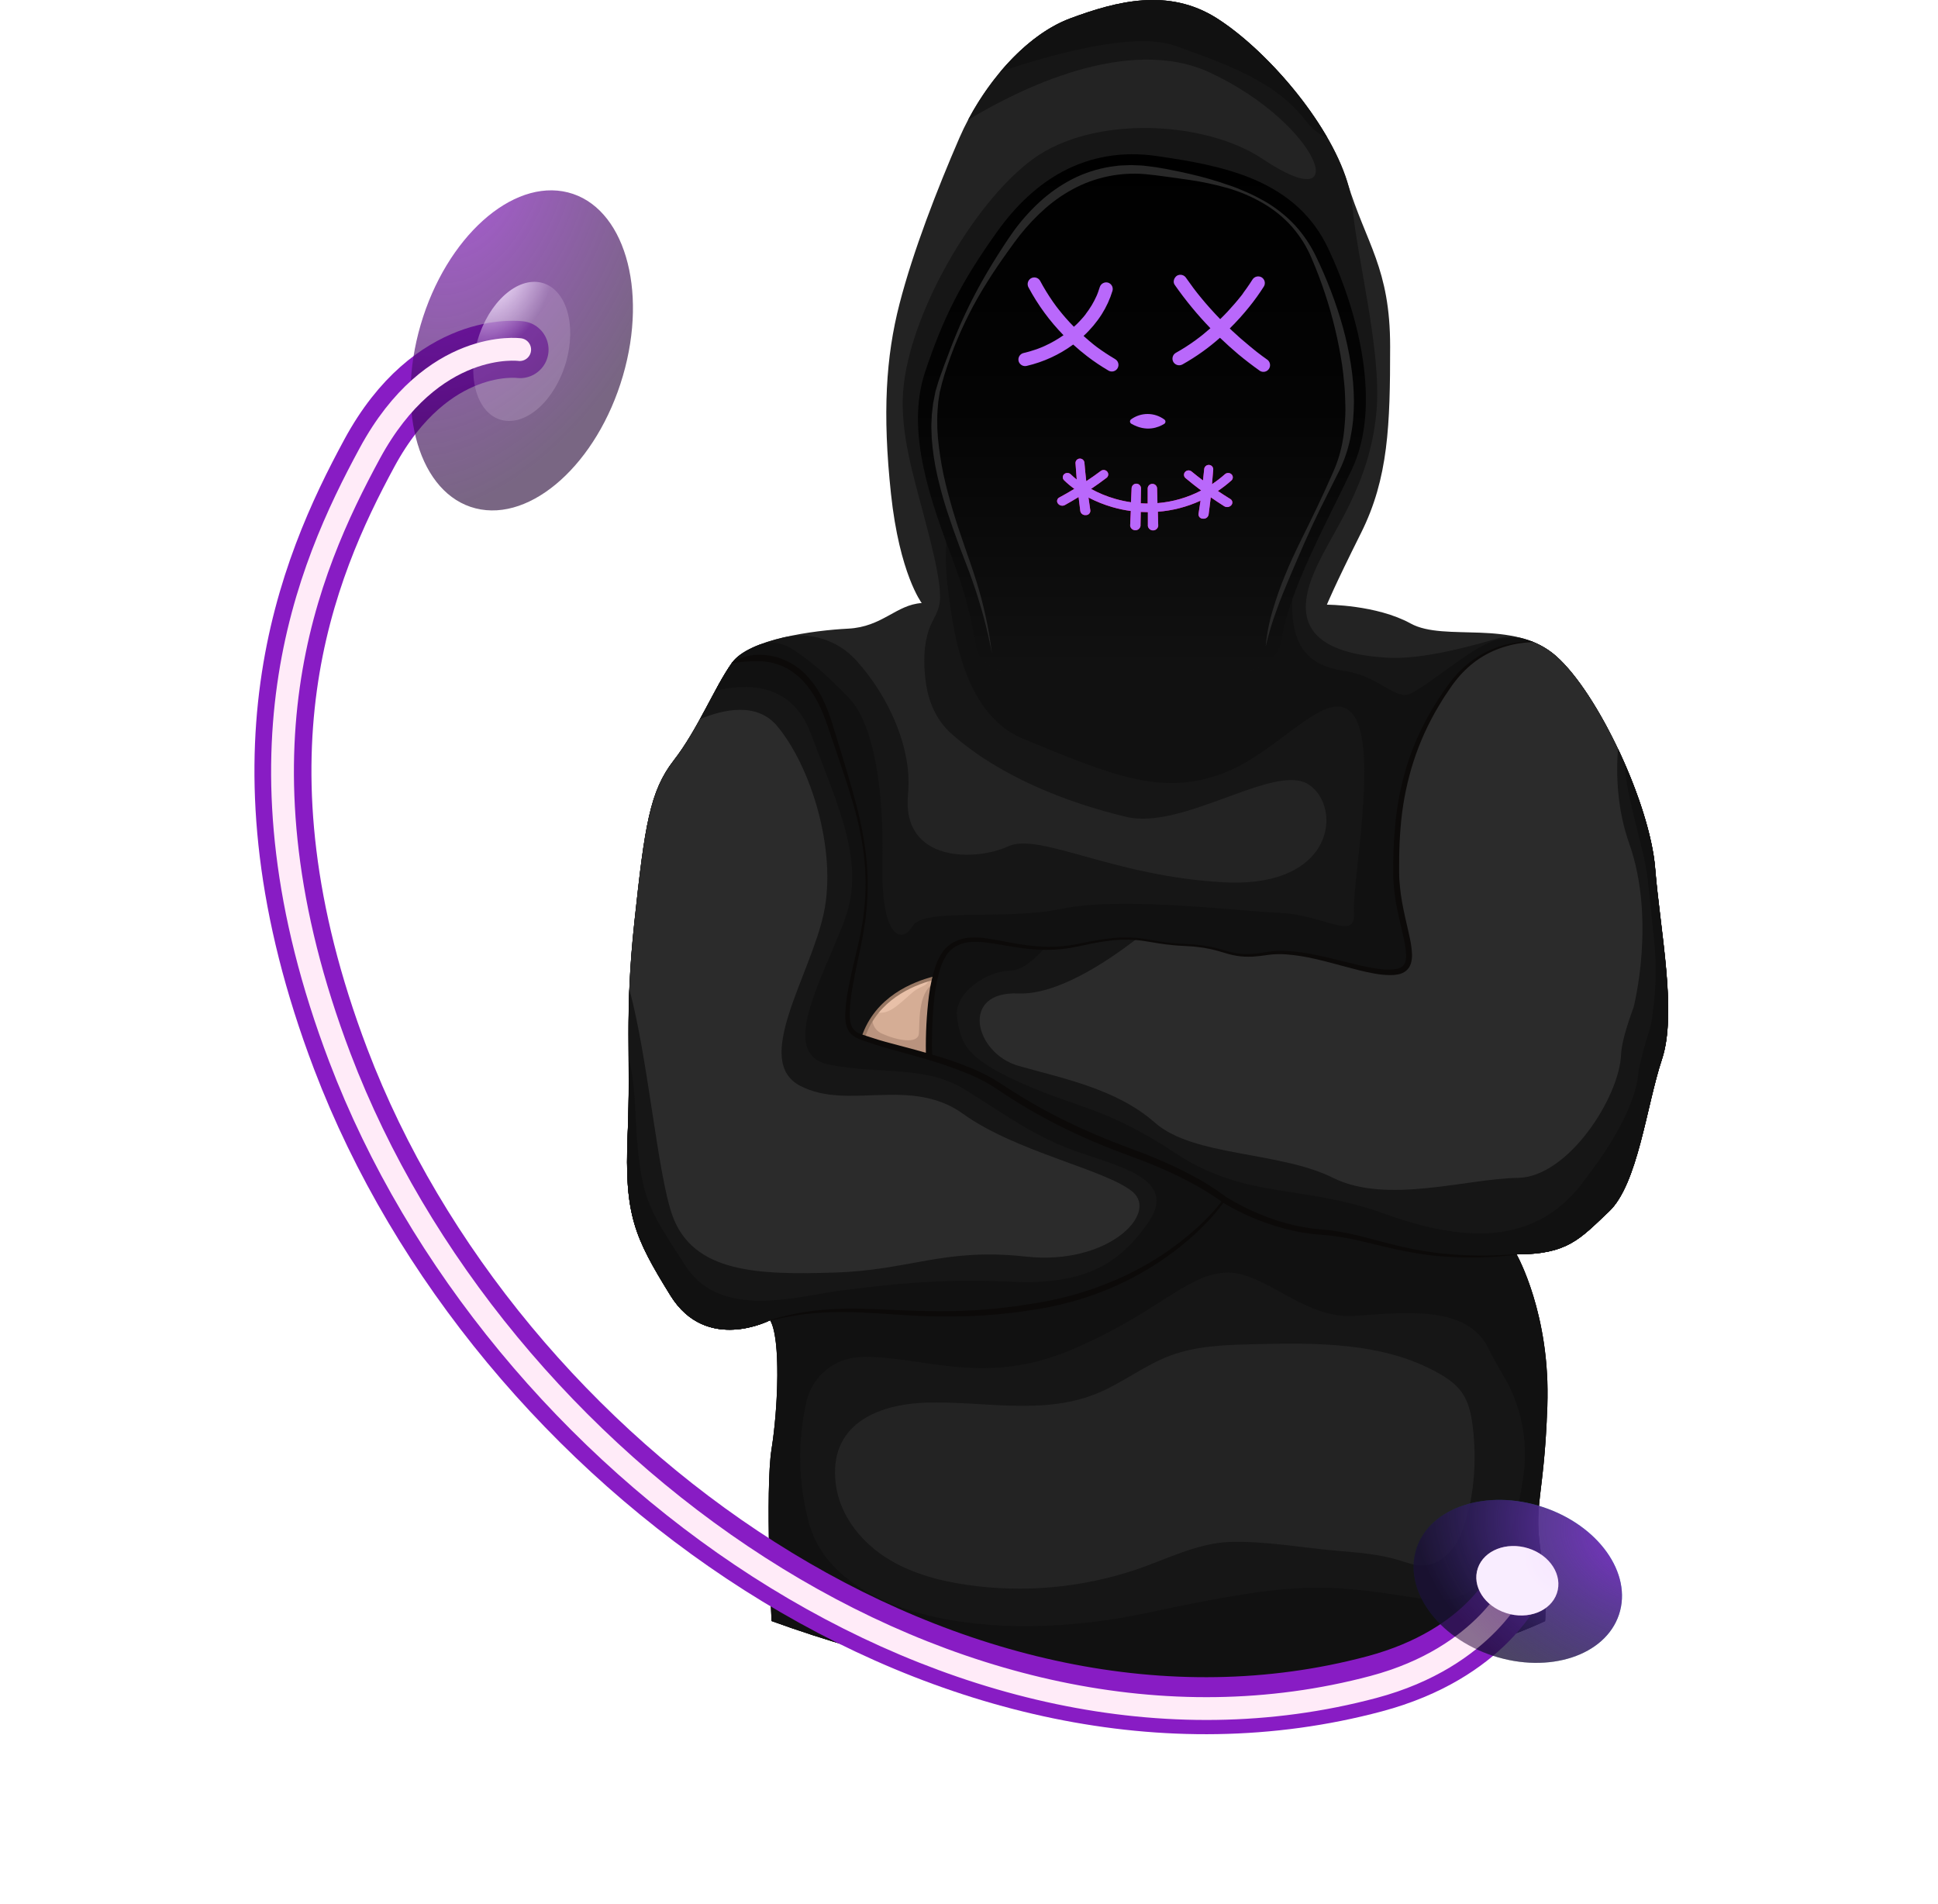 <svg width="510" height="501" viewBox="0 0 510 501" fill="none" xmlns="http://www.w3.org/2000/svg">
<path d="M203.055 426.567C203.055 426.567 201.333 392.076 203.055 381.319C204.777 370.563 205.518 352.134 202.67 347.4C202.67 347.4 185.876 356.165 176.433 340.872C166.99 325.58 164.287 319.706 165.186 298.583C166.086 277.46 164.287 267.54 166.985 242.352C169.684 217.164 171.031 208.159 177.333 200.063C183.635 191.967 188.128 180.72 192.626 174.423C197.123 168.126 214.22 165.874 223.216 165.422C232.212 164.97 235.815 159.125 242.559 158.687C242.559 158.687 236.714 151.038 234.463 129.896C232.212 108.754 233.116 93.904 236.714 79.958C240.313 66.012 246.61 49.82 252.459 36.321C258.309 22.823 269.551 9.32 281.698 4.817C293.844 0.314 307.492 -3.279 320.24 4.817C332.988 12.913 349.627 31.809 354.577 48.006C359.528 64.203 365.825 70.5 365.825 91.19C365.825 111.881 365.372 125.826 358.176 140.224C350.979 154.622 349.18 159.12 349.18 159.12C349.18 159.12 362.226 159.12 371.222 164.07C380.218 169.02 398.214 162.718 409.461 172.619C420.708 182.519 434.202 211.757 435.553 228.421C436.905 245.085 441.398 266.655 437.353 278.802C433.307 290.948 431.056 311.643 423.402 318.84C415.748 326.037 412.602 330.087 399.109 330.087C399.109 330.087 408.104 345.832 407.205 370.125C406.305 394.419 403.607 395.318 405.406 407.912C407.205 420.506 406.608 426.582 406.608 426.582C406.608 426.582 320.1 469.083 203.055 426.567Z" fill="#232323"/>
<path d="M435.552 228.407C434.201 211.762 420.707 182.519 409.46 172.604C406.955 170.442 403.995 168.87 400.801 168.005C398.522 167.362 396.107 167.384 393.84 168.068C382.925 171.31 372.515 173.494 365.165 173.076C341.112 171.705 341.54 160.458 346.038 150.11C350.536 139.763 360.436 128.068 362.235 108.258C363.649 92.682 357.174 68.177 355.919 54.611C355.705 52.372 355.261 50.16 354.596 48.011V47.977C349.636 31.814 332.982 12.918 320.239 4.817C307.496 -3.284 293.834 0.324 281.697 4.817C270.979 8.786 260.968 19.764 254.758 31.559C267.746 23.699 296.845 8.949 318.574 19.172C347.38 32.718 356.602 58.133 332.318 41.858C317.03 31.617 287.58 30.313 271.816 41.858C256.052 53.404 239.066 83.094 237.661 103.116C236.886 114.18 240.465 125.48 243.217 136.044C244.53 141.105 245.921 146.18 246.796 151.342C247.155 153.246 247.353 155.177 247.388 157.114C247.373 158.777 246.969 160.413 246.209 161.891L245.295 163.71C242.943 168.395 242.933 174.442 243.636 179.551C244.338 184.66 246.392 189.509 250.265 192.972C263.253 204.58 281.418 211.387 296.403 214.956C311.387 218.526 335.527 200.635 344.378 206.432C353.23 212.229 351.426 233.674 322.187 232.173C292.949 230.672 273.514 218.887 265.235 222.735C256.956 226.583 237.151 227.17 238.955 208.895C240.1 197.292 234.144 183.529 225.322 173.778C222.948 171.142 219.91 169.193 216.525 168.134C213.14 167.076 209.532 166.946 206.08 167.76C200.177 169.165 194.847 171.291 192.61 174.418C188.112 180.715 183.614 191.962 177.317 200.058C171.02 208.154 169.669 217.155 166.97 242.348C164.271 267.54 166.07 277.436 165.171 298.578C164.271 319.72 166.97 325.57 176.418 340.868C185.866 356.165 202.655 347.396 202.655 347.396C205.502 352.129 204.757 370.558 203.039 381.315C201.322 392.071 203.039 426.563 203.039 426.563C320.085 469.078 406.598 426.563 406.598 426.563C406.598 426.563 407.194 420.492 405.395 407.893C403.596 395.294 406.295 394.423 407.194 370.106C408.094 345.789 399.098 330.068 399.098 330.068C412.568 330.068 415.743 326.022 423.391 318.821C431.04 311.62 433.287 290.92 437.342 278.783C441.397 266.646 436.899 245.051 435.552 228.407ZM379.197 410.39C377.802 411.337 376.168 411.872 374.483 411.934C372.236 411.992 370.081 411.14 367.931 410.491C362.923 408.99 357.67 408.567 352.46 408.129C343.036 407.359 332.963 405.43 323.524 405.762C314.99 406.065 306.76 410.423 298.789 413.088C284.508 417.847 269.313 419.201 254.416 417.043C246.69 415.917 238.955 413.776 232.475 409.418C225.995 405.06 220.891 398.233 219.934 390.484C218.01 374.984 230.628 369.548 243.636 369.101C258.409 368.591 273.942 372.468 288.177 366.878C295.104 364.146 301.054 359.292 308.034 356.694C314.938 354.126 322.466 353.904 329.821 353.726C346.466 353.313 364.039 353.159 378.543 361.332C380.857 362.64 383.113 364.189 384.657 366.354C386.485 368.923 387.163 372.127 387.543 375.258C388.688 384.355 387.976 394.9 384.546 403.506C383.489 406.282 381.626 408.679 379.197 410.39Z" fill="#161616"/>
<path d="M263.262 18.869C274.99 14.876 298.013 8.093 309.14 12.018C324.433 17.421 335.944 21.894 343.458 31.578C345.604 34.339 347.567 35.686 349.279 36.206C341.938 23.453 329.955 10.998 320.238 4.817C307.49 -3.279 293.842 0.319 281.696 4.817C275.033 7.29 268.64 12.471 263.262 18.869Z" fill="#111111"/>
<path d="M435.551 228.406C434.2 211.762 420.706 182.519 409.459 172.604C407.636 171.01 405.551 169.744 403.297 168.861C399.704 167.445 395.7 167.492 392.141 168.991C385.546 171.733 376.656 179.796 371.22 182.499C367.309 184.423 362.936 178.001 354.258 176.65C346.561 175.452 338.965 172.484 340.173 156.133C338.871 159.8 337.918 163.582 337.325 167.428C336.975 169.985 335.709 172.329 333.763 174.024C331.817 175.72 329.323 176.653 326.742 176.65H265.34C263.278 176.648 261.284 175.911 259.717 174.571C258.149 173.23 257.112 171.375 256.791 169.338C255.629 161.567 253.731 153.924 251.125 146.512L250.749 145.434C250.211 143.904 249.665 142.342 249.114 140.749C248.864 145.27 248.825 149.999 249.311 153.737C250.663 164.085 252.832 187.699 269.333 194.449C292.187 203.8 305.508 209.737 321.965 203.444C337.262 197.6 349.928 179.363 356.302 188.368C362.676 197.373 355.778 232.673 356.302 240.216C356.827 247.759 348.606 240.769 336.743 240.216C324.88 239.663 295.045 235.887 279.603 239.119C264.161 242.352 243.202 238.73 240.157 243.694C237.111 248.659 231.786 246.475 232.214 227.098C232.642 207.721 229.944 190.177 223.195 183.428C220.207 180.436 214.536 174.427 207.873 170.439C206.621 169.694 205.214 169.248 203.762 169.135C202.309 169.021 200.85 169.244 199.498 169.785C196.438 171.007 193.956 172.532 192.604 174.422C188.106 180.719 183.609 191.966 177.312 200.063C171.015 208.159 169.663 217.159 166.964 242.352C164.265 267.545 166.064 277.44 165.165 298.583C164.265 319.725 166.964 325.575 176.412 340.872C185.86 356.17 202.649 347.4 202.649 347.4C203.577 348.939 204.121 351.932 204.381 355.636C204.914 363.333 204.198 374.06 203.038 381.319C201.316 392.076 203.038 426.567 203.038 426.567C320.084 469.083 406.597 426.567 406.597 426.567C406.597 426.567 407.193 420.496 405.394 407.897C403.859 397.156 405.596 394.909 406.703 379.419C406.796 378.111 406.882 376.699 406.962 375.186V374.936C406.962 374.657 406.991 374.368 407.006 374.079C407.006 373.969 407.006 373.858 407.006 373.747C407.006 373.483 407.006 373.213 407.044 372.939V372.55C407.044 372.275 407.073 371.992 407.083 371.708V371.352C407.083 370.943 407.116 370.534 407.131 370.115C407.164 369.264 407.179 368.422 407.188 367.59V366.83C407.188 366.248 407.188 365.671 407.188 365.103V364.285C407.188 363.722 407.15 363.159 407.126 362.606C407.126 362.37 407.126 362.125 407.092 361.904C407.059 361.24 407.015 360.581 406.967 359.932C406.967 359.826 406.967 359.725 406.967 359.624C406.842 358.036 406.678 356.502 406.486 355.02L406.457 354.828C406.371 354.149 406.274 353.485 406.169 352.826L406.14 352.624C403.912 338.544 399.083 330.077 399.083 330.077C412.552 330.077 415.727 326.032 423.376 318.83C431.025 311.629 433.271 290.929 437.326 278.792C441.382 266.655 436.898 245.051 435.551 228.406ZM395.6 361.923C400.254 369.722 402.148 378.86 400.978 387.866C398.674 405.29 391.487 423.335 375.718 420.929C349.178 416.884 343.328 415.532 302.011 424.388C260.693 433.244 219.616 425.446 212.866 400.725C210.082 390.39 209.84 379.535 212.159 369.086C212.793 366.082 214.327 363.341 216.557 361.231C218.787 359.12 221.608 357.739 224.643 357.271C225.659 357.125 226.685 357.051 227.712 357.05C243.457 357.089 259.206 364.747 281.696 355.289C304.185 345.832 311.839 335.648 322.186 334.897C332.534 334.147 342.9 347.169 356.37 346.27C369.839 345.37 386.161 343.33 391.737 354.929C392.632 356.781 393.974 359.191 395.6 361.923Z" fill="#111111"/>
<path d="M349.48 65.281C345.579 57.064 339.2 51.152 329.973 47.208C322.007 43.802 312.968 42.301 304.391 41.06C295.424 39.756 287.073 41.156 279.515 45.206C273.194 48.607 267.436 53.909 262.4 60.966C253.057 74.06 248.266 83.392 243.427 97.939C238.174 113.733 245.144 132.378 250.744 147.363L251.119 148.373C253.722 155.303 255.622 162.476 256.79 169.785C257.392 173.71 261.067 176.669 265.344 176.669H326.745C332.085 176.669 336.631 172.95 337.329 168.01C338.714 158.168 345.776 143.861 351.452 132.369C353.011 129.218 354.483 126.235 355.782 123.464C363.613 106.849 357.663 82.512 349.48 65.281Z" fill="url(#paint0_linear_1802_18087)"/>
<path d="M261.019 171.887C260.42 168.68 259.696 165.504 258.85 162.358C257.989 159.212 257.041 156.104 255.963 153.011C254.886 149.918 253.654 146.897 252.5 143.823C251.345 140.749 250.263 137.655 249.243 134.533C248.223 131.411 247.377 128.236 246.631 125.033C245.912 121.82 245.429 118.56 245.188 115.277L245.106 112.809C245.082 112.397 245.082 111.984 245.106 111.573L245.159 110.336L245.217 109.1L245.361 107.869L245.505 106.637C245.505 106.435 245.549 106.228 245.582 106.026L245.702 105.415C245.871 104.602 246.02 103.789 246.184 102.986L246.895 100.581C247.131 99.787 247.444 99.032 247.708 98.257L248.545 95.938C249.681 92.86 250.855 89.791 252.139 86.765C253.423 83.739 254.838 80.747 256.367 77.812C257.897 74.878 259.542 71.996 261.284 69.153C262.155 67.734 263.049 66.334 263.954 64.939C264.411 64.246 264.858 63.549 265.33 62.856L266.773 60.788C268.779 58.031 271.052 55.478 273.56 53.168C276.134 50.798 279.01 48.779 282.114 47.164C285.303 45.531 288.733 44.417 292.273 43.864L293.611 43.686C294.053 43.613 294.5 43.567 294.948 43.547C295.848 43.504 296.747 43.46 297.642 43.441L300.326 43.547C300.774 43.547 301.216 43.638 301.659 43.681L302.986 43.84C303.886 43.932 304.723 44.1 305.584 44.239C306.445 44.379 307.292 44.533 308.148 44.721C309.856 45.048 311.559 45.399 313.252 45.803C316.64 46.584 319.983 47.548 323.268 48.689C326.553 49.799 329.726 51.217 332.745 52.922C334.235 53.775 335.658 54.74 337.002 55.809C338.342 56.859 339.598 58.012 340.759 59.258C341.9 60.506 342.947 61.837 343.891 63.241C344.823 64.635 345.653 66.095 346.373 67.609C347.816 70.582 349.12 73.622 350.293 76.706C351.467 79.789 352.506 82.921 353.387 86.096C354.262 89.268 354.959 92.487 355.474 95.736C355.999 98.996 356.274 102.291 356.297 105.593C356.297 107.243 356.225 108.898 356.076 110.548C355.913 112.198 355.66 113.837 355.32 115.46C354.976 117.092 354.522 118.699 353.964 120.27C353.398 121.84 352.723 123.369 351.943 124.845L347.523 133.687C346.079 136.631 344.689 139.618 343.371 142.62C342.053 145.622 340.764 148.633 339.489 151.645C338.844 153.15 338.229 154.661 337.608 156.171C336.987 157.682 336.405 159.207 335.876 160.746C334.742 163.804 333.81 166.932 333.086 170.112C333.372 166.849 333.999 163.624 334.957 160.491C335.886 157.336 336.984 154.234 338.248 151.197C340.725 145.093 343.886 139.281 346.671 133.331L348.754 128.862C349.437 127.364 350.107 125.866 350.765 124.369C351.431 122.901 351.992 121.389 352.444 119.842C352.892 118.309 353.239 116.749 353.483 115.171C353.723 113.593 353.853 112.001 353.964 110.409C354.074 108.816 354.075 107.219 354.007 105.622C354.007 104.823 353.945 104.02 353.916 103.217C353.887 102.413 353.82 101.62 353.733 100.812C353.598 99.214 353.406 97.622 353.185 96.03C352.216 89.637 350.707 83.338 348.672 77.201C347.652 74.119 346.496 71.073 345.204 68.061C343.948 65.048 342.222 62.254 340.09 59.782C338.99 58.541 337.795 57.388 336.516 56.333C335.214 55.276 333.833 54.32 332.384 53.476C329.441 51.76 326.296 50.415 323.022 49.473C319.716 48.544 316.353 47.83 312.954 47.337C311.251 47.083 309.548 46.856 307.835 46.616L305.271 46.274C304.42 46.164 303.554 46.039 302.727 45.971C296.081 45.125 289.333 46.267 283.335 49.252C280.387 50.732 277.639 52.581 275.157 54.755C272.691 56.925 270.422 59.311 268.379 61.885L266.893 63.847C266.412 64.506 265.931 65.185 265.45 65.848C264.488 67.195 263.526 68.542 262.602 69.909C260.75 72.641 258.984 75.426 257.349 78.279C254.103 83.987 251.414 89.994 249.32 96.217C248.791 97.762 248.291 99.32 247.877 100.884L247.3 103.226C247.16 104.015 247.054 104.809 246.929 105.603C246.572 108.798 246.537 112.021 246.823 115.224C247.13 118.431 247.612 121.619 248.266 124.773C248.95 127.933 249.791 131.07 250.71 134.192C251.629 137.314 252.678 140.402 253.741 143.491C254.804 146.579 255.91 149.663 256.892 152.799C257.873 155.936 258.72 159.096 259.403 162.29C260.086 165.485 260.639 168.65 261.019 171.887Z" fill="#282828"/>
<path d="M435.552 228.406C434.2 211.762 420.707 182.519 409.46 172.604C407.639 171.017 405.56 169.754 403.312 168.871C396.274 169.035 388.043 171.483 381.794 180.027C368.296 198.47 367.396 216.014 367.396 229.508C367.396 243.002 375.045 254.475 367.396 255.711C359.748 256.947 344.229 249.077 333.434 250.877C322.639 252.676 323.534 249.077 311.839 248.63C300.145 248.183 300.14 245.032 283.938 248.63C267.736 252.228 256.946 243.233 249.75 249.53C248.027 251.035 246.863 253.859 246.045 257.279C244.545 263.677 244.381 272.192 244.496 278.08C247.493 278.965 250.587 279.971 253.526 281.12C256.611 282.273 259.567 283.747 262.344 285.517C271.792 291.814 282.139 297.664 298.331 303.514C314.524 309.363 322.177 315.66 322.177 315.66C322.177 315.66 333.872 323.304 347.817 324.204C361.763 325.103 372.111 332.752 399.103 330.053C412.572 330.053 415.747 326.008 423.396 318.806C431.045 311.605 433.291 290.905 437.347 278.768C441.402 266.631 436.899 245.051 435.552 228.406Z" fill="#2B2B2B"/>
<path d="M298.34 303.552C282.148 297.703 271.801 291.853 262.353 285.556C259.576 283.785 256.62 282.312 253.535 281.159C250.596 280.009 247.503 279.004 244.506 278.119C238.358 276.3 232.619 274.968 229.511 273.862C228.65 273.554 227.856 273.313 227.139 273.068C222.627 271.524 221.256 269.816 225.913 250.016C231.315 227.074 225.913 214.028 218.269 190.187C210.625 166.346 192.624 174.442 192.624 174.442C188.126 180.739 183.628 191.986 177.331 200.082C171.034 208.178 169.682 217.179 166.984 242.372C164.285 267.565 166.084 277.46 165.184 298.602C164.285 319.745 166.984 325.594 176.432 340.892C185.879 356.189 202.668 347.42 202.668 347.42C226.211 340.906 239.859 349.435 273.6 343.571C307.341 337.707 322.186 315.67 322.186 315.67C322.186 315.67 314.518 309.378 298.34 303.552Z" fill="#2B2B2B"/>
<path d="M244.505 278.099C244.389 272.192 244.553 263.697 246.054 257.299C241.022 258.545 230.66 262.354 227.139 273.048C227.855 273.294 228.649 273.529 229.51 273.842C232.618 274.948 238.357 276.281 244.505 278.099Z" fill="#D5AD95"/>
<path d="M229.511 273.842C232.618 274.949 238.357 276.281 244.505 278.1C244.394 272.611 244.534 264.89 245.756 258.689C241.354 261.402 242.085 269.561 241.806 272.043C241.508 274.742 236.26 273.842 232.214 272.043C231.412 271.73 230.727 271.176 230.252 270.457C229.778 269.739 229.537 268.892 229.563 268.031C228.544 269.59 227.735 271.277 227.158 273.048C227.856 273.294 228.649 273.534 229.511 273.842Z" fill="#B9937E"/>
<path d="M244.591 257.693C240.656 258.857 234.821 261.344 230.723 266.444C231.911 266.665 233.672 266.506 235.812 264.842C239.858 261.696 239.858 260.796 243.028 259.444C243.753 259.081 244.312 258.455 244.591 257.693Z" fill="#E8C0A8"/>
<path d="M244.505 278.537C244.464 278.544 244.421 278.544 244.38 278.537C241.696 277.748 239.088 277.041 236.751 276.416C233.734 275.608 231.127 274.905 229.362 274.275C228.842 274.087 228.346 273.929 227.88 273.794L226.995 273.501C226.939 273.482 226.887 273.453 226.842 273.414C226.798 273.376 226.761 273.329 226.735 273.276C226.708 273.223 226.693 273.166 226.689 273.107C226.684 273.048 226.692 272.989 226.711 272.933C230.237 262.249 240.277 258.294 245.953 256.89C246.028 256.87 246.107 256.87 246.182 256.89C246.257 256.91 246.325 256.949 246.38 257.003C246.436 257.058 246.476 257.125 246.497 257.2C246.518 257.274 246.52 257.353 246.501 257.428C245.015 263.764 244.847 272.178 244.967 278.114C244.968 278.174 244.956 278.233 244.934 278.288C244.911 278.344 244.878 278.394 244.836 278.437C244.794 278.479 244.744 278.513 244.689 278.536C244.634 278.559 244.575 278.571 244.515 278.571L244.505 278.537ZM227.711 272.765L228.159 272.909C228.64 273.063 229.121 273.226 229.665 273.419C231.396 274.034 233.994 274.732 236.986 275.54C239.137 276.117 241.561 276.767 244.043 277.493C243.952 271.774 244.144 264.024 245.453 257.919C239.954 259.401 231.074 263.225 227.711 272.765Z" fill="#977763"/>
<path d="M202.668 347.4C226.211 340.887 239.858 349.416 273.6 343.552C307.341 337.688 322.186 315.651 322.186 315.651C322.186 315.651 314.518 309.378 298.34 303.552C282.162 297.727 271.8 291.853 262.353 285.556C259.576 283.785 256.62 282.312 253.535 281.159C250.596 280.009 247.502 279.004 244.505 278.119C238.358 276.3 232.619 274.968 229.511 273.862C228.65 273.554 227.856 273.313 227.139 273.068C222.627 271.524 221.256 269.816 225.913 250.016C231.315 227.074 225.913 214.028 218.269 190.187C210.625 166.346 192.624 174.442 192.624 174.442C189.949 178.185 187.274 183.678 184.22 189.22C190.425 186.641 199.132 184.732 204.424 190.957C213.314 201.434 220.299 223.668 216.797 240.226C213.295 256.784 197.944 279.153 210.577 285.729C223.209 292.305 239.632 283.141 253.467 293.118C267.303 303.095 290.807 307.737 297.946 313.52C305.085 319.302 291.529 333.041 269.968 330.664C248.407 328.288 239.661 334.234 219.731 334.859C199.801 335.485 182.368 335.085 176.917 319.769C173.016 308.796 170.447 277.758 165.612 260.363C165.064 273.914 165.824 283.324 165.175 298.602C164.275 319.769 166.974 325.594 176.422 340.892C185.87 356.189 202.668 347.4 202.668 347.4Z" fill="#161616"/>
<path d="M202.668 347.4C226.211 340.887 239.859 349.416 273.6 343.552C307.341 337.688 322.186 315.651 322.186 315.651C322.186 315.651 314.518 309.378 298.34 303.552C282.163 297.727 271.801 291.853 262.353 285.556C259.576 283.785 256.62 282.312 253.535 281.159C250.596 280.009 247.503 279.004 244.506 278.119C238.358 276.3 232.619 274.968 229.511 273.862C228.65 273.554 227.856 273.313 227.139 273.068C222.627 271.524 221.256 269.816 225.913 250.016C231.315 227.074 225.913 214.028 218.269 190.187C210.625 166.346 192.624 174.442 192.624 174.442C191.004 176.815 189.526 179.283 188.198 181.831C195.659 179.907 208.123 179.127 213.319 192.895C220.968 213.138 227.712 227.084 222.315 241.929C216.917 256.774 204.323 277.469 218.269 280.168C232.215 282.867 243.457 280.168 254.257 286.903C265.056 293.638 272.7 299.497 284.847 303.547C296.993 307.598 309.708 311.105 302.011 321.938C294.314 332.771 285.294 338.188 265.932 337.269C246.569 336.351 233.095 338.169 221.848 339.521C210.601 340.872 189.906 347.617 180.477 333.224C171.049 318.831 169.24 315.68 167.883 302.633C167.046 294.557 167.359 284.907 165.439 278.677C165.483 284.676 165.512 290.886 165.184 298.583C164.285 319.749 166.984 325.575 176.432 340.872C185.879 356.17 202.668 347.4 202.668 347.4Z" fill="#111111"/>
<path d="M438.997 265.265C438.997 265.145 438.997 265.019 438.997 264.899C438.997 264.418 438.997 263.937 438.968 263.456C438.968 263.22 438.968 262.975 438.968 262.744C438.968 262.263 438.929 261.748 438.905 261.248L438.876 260.56C438.848 260.041 438.814 259.511 438.78 258.982L438.737 258.338C438.698 257.78 438.655 257.222 438.612 256.654L438.569 256.086C438.516 255.485 438.463 254.874 438.405 254.268C438.405 254.114 438.381 253.965 438.367 253.787L438.164 251.752L438.136 251.492C437.972 249.889 437.796 248.285 437.606 246.682C436.87 240.385 436.038 234.088 435.576 228.373C434.879 219.796 430.963 207.88 425.787 196.984C425.239 204.229 425.628 213.143 428.736 221.946C435.846 242.068 429.905 265.015 429.905 265.015C428.009 270.186 426.706 274.669 426.6 277.46C426.172 288.76 412.649 309.796 399.406 309.95C386.162 310.104 364.948 316.993 350.819 309.95C336.691 302.907 314.11 304.399 303.926 295.422C293.742 286.446 279.45 283.737 267.987 280.461C256.523 277.185 252.458 260.777 267.987 261.421C278.137 261.844 291.236 253.142 299.092 247.062C295.724 246.735 291.674 246.913 283.948 248.63C267.751 252.228 256.956 243.233 249.759 249.53C248.037 251.035 246.873 253.859 246.055 257.279C244.554 263.677 244.391 272.192 244.506 278.08C247.503 278.965 250.596 279.971 253.536 281.12C256.621 282.273 259.576 283.746 262.353 285.517C271.801 291.814 282.149 297.664 298.341 303.513C314.533 309.363 322.187 315.66 322.187 315.66C322.187 315.66 333.881 323.304 347.827 324.204C361.773 325.103 372.12 332.752 399.112 330.053C412.582 330.053 415.757 326.008 423.406 318.806C431.054 311.605 433.301 290.905 437.356 278.768C438.597 275.04 439.03 270.388 438.997 265.265Z" fill="#161616"/>
<path d="M438.749 270.73C438.802 270.037 438.841 269.33 438.87 268.608C438.87 268.531 438.87 268.454 438.87 268.382C438.898 267.646 438.913 266.896 438.913 266.136V265.9C438.913 265.159 438.913 264.409 438.884 263.653C438.884 263.504 438.884 263.36 438.884 263.211C438.884 263.062 438.884 262.812 438.884 262.609C438.504 251.685 436.363 239.038 435.517 228.397C434.906 220.883 431.822 210.809 427.589 201.102C427.873 209.717 432.799 223.822 433.568 230.961C434.194 236.801 434.824 242.853 435.315 247.649C435.949 253.806 435.83 260.017 434.959 266.145C434.81 268.193 434.396 270.213 433.727 272.154C433.212 273.65 431.37 280.303 431.24 281.703C430.793 286.653 428.767 295.422 416.169 311.619C403.57 327.816 385.131 326.917 363.989 319.268C342.846 311.619 327.958 315.679 309.514 303.552C291.07 291.425 284.321 291.853 269.028 285.108C253.736 278.364 252.831 274.309 251.869 267.723C250.907 261.137 260.047 255.418 265.877 255.418C268.894 255.418 272.261 252.43 274.82 249.534C263.52 249.284 255.448 244.527 249.685 249.568C247.958 251.074 246.799 253.898 245.981 257.318C244.48 263.716 244.317 272.231 244.432 278.119C247.429 279.004 250.522 280.009 253.457 281.159C256.543 282.311 259.5 283.785 262.279 285.556C271.727 291.853 282.075 297.702 298.267 303.552C314.459 309.402 322.113 315.699 322.113 315.699C322.113 315.699 333.807 323.323 347.753 324.237C361.699 325.151 372.046 332.786 399.038 330.087C412.508 330.087 415.683 326.041 423.331 318.84C430.98 311.639 433.227 290.939 437.282 278.802C438.081 276.217 438.565 273.546 438.725 270.845C438.744 270.802 438.749 270.763 438.749 270.73Z" fill="#111111"/>
<g filter="url(#filter0_d_1802_18087)">
<path d="M297.681 110.327C298.952 109.415 300.48 108.929 302.045 108.938C303.61 108.948 305.132 109.452 306.392 110.38C306.489 110.444 306.568 110.532 306.622 110.635C306.676 110.738 306.702 110.853 306.7 110.97C306.697 111.086 306.664 111.2 306.606 111.3C306.547 111.4 306.464 111.484 306.364 111.544C304.92 112.439 301.712 113.819 297.705 111.496C297.604 111.436 297.52 111.352 297.461 111.251C297.402 111.149 297.37 111.035 297.367 110.918C297.365 110.801 297.392 110.685 297.447 110.582C297.502 110.478 297.582 110.39 297.681 110.327Z" fill="#B968FB"/>
</g>
<path d="M324.067 124.797C323.831 124.581 323.523 124.462 323.204 124.462C322.884 124.462 322.576 124.581 322.34 124.797C321.27 125.747 320.135 126.621 318.944 127.414C319.069 126.139 319.175 124.859 319.271 123.565C319.28 123.413 319.259 123.261 319.209 123.117C319.159 122.973 319.081 122.841 318.979 122.727C318.878 122.613 318.755 122.521 318.617 122.455C318.48 122.389 318.331 122.351 318.179 122.343C317.87 122.32 317.565 122.418 317.326 122.615C317.087 122.812 316.935 123.094 316.899 123.402C316.797 124.412 316.689 125.422 316.577 126.432C315.544 125.656 314.537 124.864 313.556 124.056C313.314 123.86 313.006 123.763 312.695 123.785C312.384 123.807 312.093 123.947 311.882 124.176C311.777 124.287 311.696 124.417 311.644 124.56C311.592 124.703 311.569 124.855 311.578 125.007C311.586 125.158 311.626 125.307 311.694 125.443C311.762 125.579 311.857 125.699 311.973 125.797C313.304 126.92 314.683 128.012 316.11 129.073C312.533 130.942 308.617 132.072 304.594 132.397L304.493 128.467C304.469 128.153 304.327 127.86 304.095 127.647C303.863 127.435 303.558 127.319 303.243 127.323C302.928 127.327 302.627 127.452 302.401 127.671C302.174 127.889 302.04 128.186 302.025 128.501V132.499C301.414 132.499 300.803 132.474 300.192 132.436L300.264 128.487C300.257 128.17 300.129 127.869 299.906 127.644C299.684 127.42 299.383 127.289 299.067 127.279C298.751 127.269 298.443 127.381 298.207 127.591C297.97 127.801 297.824 128.094 297.797 128.41C297.744 129.66 297.686 130.916 297.633 132.167C296.237 131.964 294.856 131.667 293.501 131.277C291.283 130.645 289.143 129.766 287.122 128.655C288.52 127.712 289.88 126.737 291.201 125.73C291.323 125.638 291.424 125.522 291.499 125.39C291.574 125.257 291.621 125.111 291.637 124.959C291.653 124.808 291.639 124.655 291.593 124.509C291.548 124.364 291.474 124.229 291.375 124.114C291.174 123.875 290.889 123.721 290.579 123.684C290.269 123.648 289.956 123.731 289.705 123.916C288.464 124.847 287.181 125.749 285.857 126.625C285.674 124.999 285.511 123.373 285.376 121.747C285.346 121.442 285.2 121.159 284.966 120.96C284.733 120.761 284.431 120.66 284.125 120.679C283.973 120.686 283.825 120.724 283.687 120.789C283.55 120.854 283.427 120.945 283.325 121.058C283.223 121.17 283.145 121.302 283.094 121.445C283.043 121.588 283.02 121.74 283.028 121.891C283.121 123.325 283.229 124.758 283.351 126.192C282.812 125.77 282.296 125.318 281.806 124.84C281.582 124.613 281.281 124.477 280.962 124.459C280.643 124.44 280.329 124.54 280.079 124.739C279.961 124.837 279.865 124.96 279.797 125.098C279.729 125.236 279.69 125.387 279.684 125.541C279.679 125.694 279.705 125.848 279.762 125.991C279.82 126.133 279.906 126.263 280.017 126.37C280.86 127.196 281.767 127.954 282.73 128.636C281.447 129.418 280.124 130.177 278.761 130.911C278.622 130.98 278.5 131.079 278.404 131.201C278.308 131.324 278.24 131.465 278.206 131.617C278.171 131.768 278.171 131.926 278.205 132.077C278.238 132.229 278.305 132.371 278.401 132.494C278.608 132.77 278.907 132.962 279.244 133.036C279.582 133.111 279.934 133.061 280.238 132.898C281.463 132.218 282.664 131.516 283.841 130.791C283.981 132.022 284.13 133.259 284.293 134.49C284.348 134.762 284.487 135.011 284.69 135.199C284.894 135.388 285.153 135.506 285.429 135.539C285.547 135.551 285.666 135.551 285.785 135.539C285.945 135.541 286.103 135.509 286.25 135.446C286.397 135.382 286.528 135.288 286.636 135.17C286.744 135.052 286.825 134.912 286.875 134.76C286.925 134.608 286.942 134.447 286.925 134.288C286.752 133.158 286.583 132.032 286.444 130.921C288.439 131.965 290.534 132.807 292.697 133.432C294.297 133.897 295.929 134.242 297.58 134.461L297.407 138.334C297.45 138.658 297.607 138.956 297.85 139.176C298.092 139.395 298.405 139.521 298.732 139.531C299.059 139.542 299.379 139.436 299.635 139.232C299.891 139.029 300.066 138.741 300.13 138.42C300.155 137.182 300.178 135.946 300.197 134.711C300.813 134.745 301.433 134.764 302.073 134.764V138.435C302.131 138.756 302.301 139.046 302.553 139.254C302.805 139.462 303.122 139.573 303.449 139.569C303.775 139.565 304.09 139.446 304.336 139.232C304.583 139.018 304.746 138.724 304.796 138.401C304.767 137.157 304.735 135.911 304.7 134.663C308.587 134.366 312.391 133.378 315.932 131.748C315.769 132.912 315.591 134.073 315.398 135.231C315.382 135.39 315.4 135.552 315.45 135.704C315.5 135.856 315.582 135.996 315.69 136.115C315.798 136.233 315.93 136.327 316.077 136.392C316.224 136.456 316.383 136.488 316.543 136.486C316.657 136.499 316.771 136.499 316.885 136.486C317.165 136.458 317.43 136.342 317.639 136.153C317.848 135.964 317.992 135.714 318.049 135.438C318.261 133.913 318.453 132.393 318.626 130.868C319.787 131.669 320.974 132.455 322.186 133.225C322.498 133.411 322.869 133.473 323.225 133.398C323.542 133.333 323.829 133.164 324.038 132.917C324.141 132.801 324.217 132.663 324.26 132.514C324.303 132.365 324.313 132.208 324.288 132.055C324.263 131.901 324.204 131.755 324.116 131.628C324.028 131.5 323.913 131.393 323.778 131.315C322.659 130.626 321.562 129.92 320.488 129.198C321.738 128.36 322.929 127.435 324.053 126.432C324.168 126.33 324.261 126.205 324.324 126.064C324.388 125.924 324.422 125.772 324.423 125.618C324.425 125.464 324.394 125.311 324.332 125.17C324.271 125.028 324.181 124.901 324.067 124.797Z" fill="#FF007A"/>
<g filter="url(#filter1_d_1802_18087)">
<path d="M293.393 94.452C291.727 93.472 290.113 92.406 288.558 91.258L288.077 90.883C288.077 90.883 287.913 90.753 287.851 90.705L287.75 90.628C287.36 90.32 286.975 90.007 286.591 89.666C286.109 89.257 285.628 88.829 285.147 88.401C286.983 86.712 288.592 84.793 289.934 82.691C291.153 80.766 292.106 78.684 292.767 76.504C292.887 76.058 292.827 75.583 292.599 75.182C292.371 74.78 291.994 74.484 291.55 74.359C291.105 74.245 290.632 74.308 290.232 74.535C289.832 74.762 289.536 75.135 289.405 75.576C289.27 76.018 289.126 76.461 288.962 76.894C288.88 77.11 288.794 77.322 288.712 77.538L288.688 77.596C288.645 77.692 288.606 77.793 288.563 77.885C288.184 78.728 287.757 79.549 287.283 80.343C286.796 81.145 286.266 81.921 285.696 82.666V82.695L285.479 82.965C285.335 83.147 285.186 83.326 285.037 83.504C284.735 83.859 284.423 84.206 284.099 84.543C283.618 85.052 283.137 85.538 282.603 85.986C281.855 85.232 281.134 84.456 280.438 83.657C279.816 82.949 279.216 82.225 278.639 81.488L278.485 81.295L278.336 81.098L277.96 80.617C277.662 80.218 277.373 79.814 277.09 79.41C275.851 77.631 274.718 75.781 273.698 73.868C273.582 73.669 273.427 73.495 273.243 73.355C273.058 73.216 272.849 73.115 272.625 73.056C272.402 72.998 272.169 72.985 271.941 73.017C271.712 73.049 271.492 73.126 271.293 73.243C270.897 73.484 270.61 73.87 270.493 74.319C270.376 74.767 270.439 75.244 270.668 75.648C273.128 80.247 276.227 84.475 279.87 88.208C278.369 89.256 276.779 90.171 275.117 90.941C274.877 91.056 274.636 91.162 274.396 91.268L274.213 91.345L273.948 91.451C273.467 91.648 272.986 91.831 272.462 92.004C271.417 92.364 270.354 92.669 269.277 92.918C268.833 93.043 268.456 93.339 268.229 93.741C268.001 94.142 267.94 94.617 268.06 95.063C268.19 95.505 268.487 95.878 268.887 96.105C269.287 96.332 269.76 96.395 270.206 96.28C274.613 95.253 278.766 93.343 282.415 90.666C283.621 91.766 284.875 92.815 286.177 93.812C287.922 95.143 289.745 96.367 291.637 97.478C291.835 97.607 292.057 97.695 292.29 97.735C292.523 97.776 292.762 97.769 292.992 97.715C293.222 97.66 293.439 97.56 293.629 97.419C293.819 97.278 293.978 97.101 294.098 96.897C294.217 96.692 294.294 96.466 294.323 96.232C294.352 95.997 294.334 95.759 294.268 95.532C294.203 95.304 294.092 95.093 293.942 94.91C293.792 94.727 293.607 94.576 293.397 94.467L293.393 94.452Z" fill="#B968FB"/>
</g>
<g filter="url(#filter2_d_1802_18087)">
<path d="M333.351 94.543C332.533 93.961 331.725 93.37 330.946 92.759L330.681 92.557L330.609 92.504L330.571 92.47L329.979 91.989C329.585 91.676 329.19 91.359 328.805 91.027C327.247 89.757 325.736 88.429 324.269 87.058C324.048 86.851 323.836 86.635 323.619 86.428C325.441 84.63 327.158 82.728 328.762 80.732C330.146 79.019 331.43 77.228 332.61 75.369C332.846 74.966 332.912 74.488 332.795 74.037C332.677 73.586 332.386 73.2 331.985 72.963C331.581 72.734 331.105 72.672 330.656 72.788C330.207 72.905 329.821 73.192 329.58 73.589C329.099 74.363 328.579 75.128 328.05 75.874C327.814 76.21 327.569 76.542 327.324 76.874L326.929 77.456L326.814 77.606L326.636 77.832C325.476 79.308 324.23 80.718 322.956 82.099C322.35 82.738 321.734 83.368 321.104 83.979C319.353 82.171 317.664 80.299 316.067 78.351C314.624 76.605 313.527 75.128 312.151 73.16C311.911 72.763 311.525 72.475 311.076 72.359C310.626 72.242 310.149 72.305 309.746 72.535C309.005 73.016 308.562 74.123 309.121 74.94C311.95 78.992 315.094 82.814 318.525 86.37C317.895 86.924 317.25 87.472 316.601 88.001L316.067 88.424L315.798 88.636L315.73 88.689C315.355 88.978 314.975 89.261 314.595 89.54C312.935 90.75 311.203 91.859 309.409 92.86C309.008 93.096 308.717 93.482 308.6 93.933C308.482 94.384 308.549 94.863 308.784 95.265C309.025 95.661 309.411 95.948 309.86 96.065C310.309 96.182 310.785 96.119 311.189 95.89C314.715 93.915 318.018 91.565 321.041 88.881C322.6 90.373 324.203 91.816 325.852 93.211C327.702 94.747 329.612 96.213 331.581 97.608C331.78 97.725 332 97.803 332.229 97.835C332.457 97.867 332.69 97.854 332.914 97.796C333.137 97.738 333.347 97.636 333.531 97.496C333.715 97.357 333.87 97.182 333.986 96.982C334.222 96.574 334.288 96.089 334.169 95.633C334.05 95.176 333.756 94.785 333.351 94.543Z" fill="#B968FB"/>
</g>
<g filter="url(#filter3_d_1802_18087)">
<path d="M324.067 124.797C323.831 124.581 323.523 124.462 323.204 124.462C322.884 124.462 322.576 124.581 322.34 124.797C321.27 125.747 320.135 126.621 318.944 127.414C319.069 126.139 319.175 124.859 319.271 123.565C319.28 123.413 319.259 123.261 319.209 123.117C319.159 122.973 319.081 122.841 318.979 122.727C318.878 122.613 318.755 122.521 318.617 122.455C318.48 122.389 318.331 122.351 318.179 122.343C317.87 122.32 317.565 122.418 317.326 122.615C317.087 122.812 316.935 123.094 316.899 123.402C316.797 124.412 316.689 125.422 316.577 126.432C315.544 125.656 314.537 124.864 313.556 124.056C313.314 123.86 313.006 123.763 312.695 123.785C312.384 123.807 312.093 123.947 311.882 124.176C311.777 124.287 311.696 124.417 311.644 124.56C311.592 124.703 311.569 124.855 311.578 125.007C311.586 125.158 311.626 125.307 311.694 125.443C311.762 125.579 311.857 125.699 311.973 125.797C313.304 126.92 314.683 128.012 316.11 129.073C312.533 130.942 308.617 132.072 304.594 132.397L304.493 128.467C304.469 128.153 304.327 127.86 304.095 127.647C303.863 127.435 303.558 127.319 303.243 127.323C302.928 127.327 302.627 127.452 302.401 127.671C302.174 127.889 302.04 128.186 302.025 128.501V132.499C301.414 132.499 300.803 132.474 300.192 132.436L300.264 128.487C300.257 128.17 300.129 127.869 299.906 127.644C299.684 127.42 299.383 127.289 299.067 127.279C298.751 127.269 298.443 127.381 298.207 127.591C297.97 127.801 297.824 128.094 297.797 128.41C297.744 129.66 297.686 130.916 297.633 132.167C296.237 131.964 294.856 131.667 293.501 131.277C291.283 130.645 289.143 129.766 287.122 128.655C288.52 127.712 289.88 126.737 291.201 125.73C291.323 125.638 291.424 125.522 291.499 125.39C291.574 125.257 291.621 125.111 291.637 124.959C291.653 124.808 291.639 124.655 291.593 124.509C291.548 124.364 291.474 124.229 291.375 124.114C291.174 123.875 290.889 123.721 290.579 123.684C290.269 123.648 289.956 123.731 289.705 123.916C288.464 124.847 287.181 125.749 285.857 126.625C285.674 124.999 285.511 123.373 285.376 121.747C285.346 121.442 285.2 121.159 284.966 120.96C284.733 120.761 284.431 120.66 284.125 120.679C283.973 120.686 283.825 120.724 283.687 120.789C283.55 120.854 283.427 120.945 283.325 121.058C283.223 121.17 283.145 121.302 283.094 121.445C283.043 121.588 283.02 121.74 283.028 121.891C283.121 123.325 283.229 124.758 283.351 126.192C282.812 125.77 282.296 125.318 281.806 124.84C281.582 124.613 281.281 124.477 280.962 124.459C280.643 124.44 280.329 124.54 280.079 124.739C279.961 124.837 279.865 124.96 279.797 125.098C279.729 125.236 279.69 125.387 279.684 125.541C279.679 125.694 279.705 125.848 279.762 125.991C279.82 126.133 279.906 126.263 280.017 126.37C280.86 127.196 281.767 127.954 282.73 128.636C281.447 129.418 280.124 130.177 278.761 130.911C278.622 130.98 278.5 131.079 278.404 131.201C278.308 131.324 278.24 131.465 278.206 131.617C278.171 131.768 278.171 131.926 278.205 132.077C278.238 132.229 278.305 132.371 278.401 132.494C278.608 132.77 278.907 132.962 279.244 133.036C279.582 133.111 279.934 133.061 280.238 132.898C281.463 132.218 282.664 131.516 283.841 130.791C283.981 132.022 284.13 133.259 284.293 134.49C284.348 134.762 284.487 135.011 284.69 135.199C284.894 135.388 285.153 135.506 285.429 135.539C285.547 135.551 285.666 135.551 285.785 135.539C285.945 135.541 286.103 135.509 286.25 135.446C286.397 135.382 286.528 135.288 286.636 135.17C286.744 135.052 286.825 134.912 286.875 134.76C286.925 134.608 286.942 134.447 286.925 134.288C286.752 133.158 286.583 132.032 286.444 130.921C288.439 131.965 290.534 132.807 292.697 133.432C294.297 133.897 295.929 134.242 297.58 134.461L297.407 138.334C297.45 138.658 297.607 138.956 297.85 139.176C298.092 139.395 298.405 139.521 298.732 139.531C299.059 139.542 299.379 139.436 299.635 139.232C299.891 139.029 300.066 138.741 300.13 138.42C300.155 137.182 300.178 135.946 300.197 134.711C300.813 134.745 301.433 134.764 302.073 134.764V138.435C302.131 138.756 302.301 139.046 302.553 139.254C302.805 139.462 303.122 139.573 303.449 139.569C303.775 139.565 304.09 139.446 304.336 139.232C304.583 139.018 304.746 138.724 304.796 138.401C304.767 137.157 304.735 135.911 304.7 134.663C308.587 134.366 312.391 133.378 315.932 131.748C315.769 132.912 315.591 134.073 315.398 135.231C315.382 135.39 315.4 135.552 315.45 135.704C315.5 135.856 315.582 135.996 315.69 136.115C315.798 136.233 315.93 136.327 316.077 136.392C316.224 136.456 316.383 136.488 316.543 136.486C316.657 136.499 316.771 136.499 316.885 136.486C317.165 136.458 317.43 136.342 317.639 136.153C317.848 135.964 317.992 135.714 318.049 135.438C318.261 133.913 318.453 132.393 318.626 130.868C319.787 131.669 320.974 132.455 322.186 133.225C322.498 133.411 322.869 133.473 323.225 133.398C323.542 133.333 323.829 133.164 324.038 132.917C324.141 132.801 324.217 132.663 324.26 132.514C324.303 132.365 324.313 132.208 324.288 132.055C324.263 131.901 324.204 131.755 324.116 131.628C324.028 131.5 323.913 131.393 323.778 131.315C322.659 130.626 321.562 129.92 320.488 129.198C321.738 128.36 322.929 127.435 324.053 126.432C324.168 126.33 324.261 126.205 324.324 126.064C324.388 125.924 324.422 125.772 324.423 125.618C324.425 125.464 324.394 125.311 324.332 125.17C324.271 125.028 324.181 124.901 324.067 124.797Z" fill="#B968FB"/>
</g>
<path d="M368.251 223.63C368.309 220.989 368.506 218.338 368.761 215.731C369.307 210.487 370.393 205.314 372.004 200.294C373.634 195.276 375.82 190.456 378.522 185.925C379.205 184.794 379.864 183.649 380.634 182.557C381.403 181.465 382.077 180.339 382.909 179.324C384.504 177.241 386.39 175.398 388.509 173.85C390.648 172.316 393.015 171.126 395.522 170.324C396.782 169.918 398.068 169.597 399.371 169.362C400.677 169.148 401.994 169.008 403.315 168.943V168.76C401.98 168.775 400.647 168.866 399.323 169.035C397.994 169.214 396.681 169.491 395.392 169.862C392.804 170.623 390.35 171.784 388.119 173.302C385.886 174.825 383.893 176.673 382.207 178.786C381.336 179.825 380.615 180.941 379.83 182.028C379.046 183.115 378.344 184.25 377.632 185.395C374.799 189.952 372.485 194.813 370.734 199.885C369.055 204.987 367.907 210.249 367.309 215.586C367.034 218.251 366.827 220.921 366.731 223.596C366.674 224.928 366.649 226.266 366.63 227.598V229.6C366.63 230.278 366.63 230.956 366.683 231.634C366.836 234.328 367.2 237.007 367.77 239.644C368.299 242.275 368.973 244.859 369.507 247.427C369.787 248.679 369.963 249.952 370.031 251.233C370.06 252.459 369.844 253.638 369.069 254.278C368.642 254.619 368.136 254.847 367.597 254.941C366.996 255.069 366.384 255.137 365.769 255.144C364.48 255.146 363.193 255.041 361.921 254.831C359.342 254.422 356.769 253.782 354.19 253.147C351.612 252.512 349.028 251.853 346.407 251.314C343.783 250.74 341.117 250.376 338.436 250.227C337.084 250.162 335.73 250.206 334.385 250.357L332.398 250.66C332.071 250.708 331.749 250.766 331.436 250.809L330.474 250.915C329.825 251.002 329.17 251.006 328.516 251.05C327.862 251.093 327.208 251.05 326.563 250.978C325.259 250.844 323.97 250.587 322.715 250.208C321.445 249.847 320.156 249.467 318.842 249.188C317.53 248.913 316.203 248.713 314.869 248.587L313.868 248.491L312.868 248.438L310.876 248.327L309.885 248.274L308.923 248.192C308.264 248.139 307.605 248.067 306.951 247.985C304.324 247.682 301.736 247.023 299.056 246.797C296.383 246.571 293.691 246.657 291.037 247.052C290.373 247.153 289.71 247.23 289.055 247.346L287.083 247.697L283.172 248.486C280.584 248.978 277.951 249.196 275.316 249.135C272.652 249.052 269.997 248.772 267.374 248.298C264.767 247.865 262.174 247.273 259.499 246.908C258.147 246.714 256.78 246.648 255.415 246.711C254.005 246.774 252.622 247.123 251.35 247.735L250.869 247.981C250.71 248.067 250.566 248.168 250.417 248.264C250.114 248.449 249.826 248.656 249.556 248.885C248.99 249.335 248.491 249.863 248.074 250.453C247.287 251.601 246.662 252.853 246.217 254.172C245.369 256.745 244.776 259.396 244.447 262.085C243.837 267.041 243.572 272.034 243.653 277.027C240.098 276.007 236.519 275.102 232.979 274.14C231.853 273.828 230.737 273.505 229.65 273.13L227.966 272.587C227.399 272.404 226.855 272.231 226.35 272.024C225.869 271.872 225.425 271.623 225.045 271.292C224.665 270.961 224.358 270.555 224.142 270.1C223.931 269.614 223.792 269.1 223.728 268.575C223.65 268.02 223.612 267.461 223.613 266.9C223.662 264.583 223.897 262.273 224.315 259.993C224.695 257.688 225.162 255.384 225.647 253.089L226.393 249.645L227.086 246.172C227.288 245.008 227.447 243.839 227.634 242.675C227.678 242.381 227.73 242.092 227.769 241.799L227.86 240.919L228.043 239.153C228.482 234.448 228.432 229.71 227.894 225.015C227.325 220.33 226.415 215.694 225.171 211.141C223.969 206.581 222.607 202.074 221.227 197.576L219.148 190.841C218.487 188.544 217.639 186.304 216.613 184.145C215.57 181.952 214.22 179.917 212.606 178.103C210.953 176.267 208.939 174.793 206.689 173.773C205.561 173.257 204.376 172.876 203.158 172.638C201.95 172.383 200.717 172.268 199.483 172.296C198.258 172.33 197.042 172.52 195.865 172.864C194.688 173.185 193.572 173.697 192.561 174.379L192.638 174.543C194.898 174.14 197.192 173.951 199.488 173.98C201.725 173.981 203.937 174.445 205.987 175.341C206.244 175.446 206.495 175.567 206.737 175.702C206.983 175.837 207.218 175.957 207.473 176.097C207.954 176.4 208.435 176.679 208.868 177.025C209.772 177.689 210.614 178.433 211.384 179.248C212.907 180.939 214.201 182.823 215.233 184.852C216.282 186.915 217.164 189.059 217.869 191.264L220.139 197.946C221.645 202.396 223.17 206.841 224.469 211.353C225.801 215.85 226.767 220.448 227.355 225.102C227.896 229.747 227.927 234.438 227.447 239.091L227.245 240.837L227.144 241.708C227.1 241.996 227.047 242.285 226.999 242.574C226.802 243.728 226.624 244.883 226.393 246.032L225.628 249.457L224.806 252.892C224.267 255.182 223.747 257.481 223.31 259.805C222.823 262.142 222.529 264.515 222.429 266.9C222.413 267.516 222.442 268.132 222.516 268.743C222.589 269.387 222.751 270.019 222.997 270.619C223.26 271.256 223.665 271.826 224.18 272.283C224.685 272.71 225.253 273.056 225.864 273.308C226.441 273.558 227.014 273.756 227.557 273.943L229.217 274.516C230.352 274.924 231.492 275.266 232.628 275.598C236.341 276.671 240.055 277.638 243.73 278.72L244.308 278.893C247.744 279.896 251.127 281.075 254.443 282.424C256.085 283.098 257.69 283.856 259.254 284.695C260.028 285.118 260.789 285.561 261.525 286.042L263.776 287.533C269.834 291.541 276.178 295.098 282.758 298.174C286.049 299.708 289.387 301.128 292.764 302.455L295.299 303.417L297.849 304.379C299.533 305 301.216 305.616 302.871 306.304C306.191 307.646 309.452 309.132 312.617 310.787C314.195 311.624 315.759 312.49 317.279 313.418C318.722 314.294 320.165 315.227 321.445 316.209C320.819 317.036 320.141 317.835 319.453 318.614C318.573 319.61 317.654 320.577 316.697 321.5C314.786 323.355 312.774 325.103 310.669 326.734C306.463 329.999 301.934 332.825 297.151 335.167C292.372 337.493 287.39 339.377 282.268 340.795C280.978 341.122 279.704 341.498 278.419 341.757L276.495 342.19L274.537 342.566L273.575 342.748L272.589 342.902L270.612 343.21L268.635 343.523C267.98 343.629 267.321 343.73 266.657 343.797L262.684 344.278C262.025 344.365 261.361 344.418 260.697 344.466L258.701 344.62L256.709 344.774L254.713 344.865L252.716 344.952C252.048 344.985 251.384 345.005 250.715 345.005C245.385 345.125 240.045 344.908 234.691 344.673C229.337 344.437 223.954 344.192 218.571 344.519C213.19 344.84 207.863 345.779 202.696 347.318L202.744 347.492L206.665 346.631C207.978 346.371 209.301 346.188 210.619 345.962C211.274 345.837 211.942 345.803 212.606 345.726L214.598 345.524C215.257 345.438 215.925 345.437 216.594 345.399L218.59 345.303C223.925 345.13 229.26 345.476 234.605 345.837L238.622 346.097L242.648 346.313L246.679 346.433C248.026 346.433 249.368 346.433 250.715 346.433C256.086 346.399 261.451 346.055 266.782 345.404C267.456 345.341 268.12 345.24 268.784 345.139L270.785 344.836L272.781 344.538L273.782 344.384L274.778 344.192L276.764 343.807L278.746 343.359C280.069 343.076 281.363 342.695 282.677 342.359C285.265 341.589 287.843 340.752 290.373 339.747C292.887 338.749 295.348 337.625 297.748 336.379C302.544 333.892 307.072 330.92 311.261 327.509C313.349 325.802 315.34 323.981 317.226 322.053C318.913 320.32 320.486 318.478 321.935 316.541C327.629 319.922 333.816 322.392 340.273 323.862C341.091 324.021 341.914 324.194 342.736 324.343L345.223 324.704L350.154 325.137C353.396 325.55 356.609 326.162 359.775 326.97C366.173 328.533 372.667 330.101 379.287 330.597C385.889 331.121 392.528 330.978 399.101 330.169V329.991C392.537 330.575 385.932 330.523 379.378 329.837L378.152 329.707L376.93 329.529C376.121 329.409 375.304 329.308 374.495 329.173L372.09 328.73C371.282 328.586 370.483 328.394 369.685 328.225C366.476 327.523 363.297 326.662 360.102 325.82C356.894 324.93 353.632 324.247 350.337 323.776L345.416 323.295L343.01 322.915C342.212 322.761 341.418 322.583 340.605 322.433C337.432 321.689 334.328 320.679 331.326 319.412C328.322 318.179 325.426 316.699 322.667 314.987C319.759 312.791 316.671 310.846 313.435 309.171C310.217 307.468 306.912 305.938 303.55 304.553C301.871 303.855 300.182 303.22 298.47 302.58L295.944 301.628L293.433 300.666C290.088 299.357 286.788 297.951 283.533 296.447C280.281 294.927 277.077 293.32 273.941 291.583C270.804 289.847 267.735 287.985 264.719 286.037L262.448 284.555C261.664 284.074 260.861 283.593 260.043 283.16C258.42 282.305 256.755 281.533 255.054 280.846C251.855 279.543 248.589 278.475 245.303 277.503C245.156 272.423 245.358 267.339 245.91 262.287C246.188 259.69 246.726 257.128 247.516 254.638C247.903 253.429 248.452 252.277 249.147 251.213C249.487 250.709 249.899 250.257 250.369 249.871C250.603 249.669 250.851 249.482 251.11 249.313C251.24 249.231 251.365 249.135 251.499 249.058L251.908 248.842C253.03 248.28 254.254 247.953 255.507 247.88C256.79 247.799 258.079 247.839 259.355 248C261.958 248.303 264.57 248.846 267.211 249.241C269.856 249.676 272.53 249.914 275.211 249.953C277.912 249.968 280.606 249.694 283.249 249.135L287.15 248.322L289.103 247.961C289.753 247.846 290.407 247.764 291.061 247.658C293.669 247.256 296.315 247.157 298.946 247.365C301.568 247.586 304.17 248.202 306.825 248.51C307.485 248.596 308.148 248.673 308.817 248.726L309.813 248.813L310.813 248.871L312.8 248.991L313.791 249.049L314.753 249.145C316.065 249.273 317.368 249.478 318.655 249.761C319.944 250.049 321.199 250.434 322.503 250.814C323.79 251.223 325.115 251.505 326.457 251.656C327.131 251.742 327.809 251.738 328.487 251.757C329.166 251.776 329.839 251.757 330.508 251.661L331.508 251.569C331.845 251.536 332.177 251.483 332.509 251.439L334.472 251.18C335.772 251.06 337.08 251.044 338.383 251.132C341.009 251.331 343.615 251.74 346.176 252.353C348.749 252.935 351.309 253.643 353.873 254.331C356.437 255.018 359.02 255.711 361.685 256.187C363.034 256.439 364.402 256.574 365.774 256.591C366.492 256.606 367.21 256.545 367.915 256.409C368.693 256.272 369.425 255.941 370.041 255.447C370.665 254.915 371.111 254.205 371.321 253.412C371.515 252.696 371.604 251.955 371.585 251.213C371.529 249.836 371.355 248.467 371.066 247.12C370.522 244.483 369.858 241.919 369.343 239.336C368.8 236.772 368.438 234.173 368.261 231.557C368.218 230.908 368.208 230.259 368.198 229.633V227.646C368.194 226.275 368.208 224.953 368.251 223.63Z" fill="#0C0A09"/>
<g filter="url(#filter4_f_1802_18087)">
<path d="M399.202 416.37C399.202 416.37 391.435 435.17 361.68 443.099C252.136 472.286 130.529 386.142 89.659 278.674C59.528 199.442 80.742 149.616 97.21 119.209C113.678 88.802 136.859 92.005 136.859 92.005" stroke="#881CC4" stroke-width="15" stroke-linecap="round"/>
</g>
<g filter="url(#filter5_f_1802_18087)">
<ellipse rx="20.636" ry="28.041" transform="matrix(0.315 -0.949 0.95 0.311 399.415 416.125)" fill="url(#paint1_radial_1802_18087)"/>
</g>
<g filter="url(#filter6_f_1802_18087)">
<ellipse rx="8.999" ry="10.924" transform="matrix(0.323 -0.947 0.952 0.302 399.301 415.96)" fill="url(#paint2_radial_1802_18087)"/>
</g>
<g filter="url(#filter7_f_1802_18087)">
<ellipse rx="27.486" ry="43.255" transform="matrix(-0.968 -0.245 0.281 -0.961 137.307 92.2)" fill="url(#paint3_radial_1802_18087)"/>
</g>
<g filter="url(#filter8_f_1802_18087)">
<ellipse rx="11.989" ry="18.817" transform="matrix(-0.969 -0.246 0.28 -0.96 137.301 92.467)" fill="url(#paint4_radial_1802_18087)"/>
</g>
<path d="M399.412 416.221C399.412 416.221 391.205 435.978 361.45 443.907C251.906 473.094 130.324 385.813 89.454 278.345C59.322 199.113 80.846 149.692 97.314 119.286C113.782 88.879 136.758 91.995 136.758 91.995" stroke="#FFEBF8" stroke-width="6" stroke-linecap="round"/>
<g filter="url(#filter9_f_1802_18087)">
<ellipse rx="20.636" ry="28.041" transform="matrix(0.315 -0.949 0.95 0.311 399.417 416.126)" fill="url(#paint5_radial_1802_18087)"/>
</g>
<g filter="url(#filter10_f_1802_18087)">
<ellipse rx="8.999" ry="10.924" transform="matrix(0.323 -0.947 0.952 0.302 399.303 415.961)" fill="url(#paint6_radial_1802_18087)"/>
</g>
<defs>
<filter id="filter0_d_1802_18087" x="290.367" y="101.938" width="23.332" height="17.836" filterUnits="userSpaceOnUse" color-interpolation-filters="sRGB">
<feFlood flood-opacity="0" result="BackgroundImageFix"/>
<feColorMatrix in="SourceAlpha" type="matrix" values="0 0 0 0 0 0 0 0 0 0 0 0 0 0 0 0 0 0 127 0" result="hardAlpha"/>
<feOffset/>
<feGaussianBlur stdDeviation="3.5"/>
<feComposite in2="hardAlpha" operator="out"/>
<feColorMatrix type="matrix" values="0 0 0 0 0.548 0 0 0 0 0 0 0 0 0 1 0 0 0 1 0"/>
<feBlend mode="normal" in2="BackgroundImageFix" result="effect1_dropShadow_1802_18087"/>
<feBlend mode="normal" in="SourceGraphic" in2="effect1_dropShadow_1802_18087" result="shape"/>
</filter>
<filter id="filter1_d_1802_18087" x="261" y="66" width="40.336" height="38.761" filterUnits="userSpaceOnUse" color-interpolation-filters="sRGB">
<feFlood flood-opacity="0" result="BackgroundImageFix"/>
<feColorMatrix in="SourceAlpha" type="matrix" values="0 0 0 0 0 0 0 0 0 0 0 0 0 0 0 0 0 0 127 0" result="hardAlpha"/>
<feOffset/>
<feGaussianBlur stdDeviation="3.5"/>
<feComposite in2="hardAlpha" operator="out"/>
<feColorMatrix type="matrix" values="0 0 0 0 0.548 0 0 0 0 0 0 0 0 0 1 0 0 0 1 0"/>
<feBlend mode="normal" in2="BackgroundImageFix" result="effect1_dropShadow_1802_18087"/>
<feBlend mode="normal" in="SourceGraphic" in2="effect1_dropShadow_1802_18087" result="shape"/>
</filter>
<filter id="filter2_d_1802_18087" x="301.543" y="65.301" width="39.684" height="39.551" filterUnits="userSpaceOnUse" color-interpolation-filters="sRGB">
<feFlood flood-opacity="0" result="BackgroundImageFix"/>
<feColorMatrix in="SourceAlpha" type="matrix" values="0 0 0 0 0 0 0 0 0 0 0 0 0 0 0 0 0 0 127 0" result="hardAlpha"/>
<feOffset/>
<feGaussianBlur stdDeviation="3.5"/>
<feComposite in2="hardAlpha" operator="out"/>
<feColorMatrix type="matrix" values="0 0 0 0 0.548 0 0 0 0 0 0 0 0 0 1 0 0 0 1 0"/>
<feBlend mode="normal" in2="BackgroundImageFix" result="effect1_dropShadow_1802_18087"/>
<feBlend mode="normal" in="SourceGraphic" in2="effect1_dropShadow_1802_18087" result="shape"/>
</filter>
<filter id="filter3_d_1802_18087" x="271.18" y="113.677" width="60.244" height="32.893" filterUnits="userSpaceOnUse" color-interpolation-filters="sRGB">
<feFlood flood-opacity="0" result="BackgroundImageFix"/>
<feColorMatrix in="SourceAlpha" type="matrix" values="0 0 0 0 0 0 0 0 0 0 0 0 0 0 0 0 0 0 127 0" result="hardAlpha"/>
<feOffset/>
<feGaussianBlur stdDeviation="3.5"/>
<feComposite in2="hardAlpha" operator="out"/>
<feColorMatrix type="matrix" values="0 0 0 0 0.548 0 0 0 0 0 0 0 0 0 1 0 0 0 1 0"/>
<feBlend mode="normal" in2="BackgroundImageFix" result="effect1_dropShadow_1802_18087"/>
<feBlend mode="normal" in="SourceGraphic" in2="effect1_dropShadow_1802_18087" result="shape"/>
</filter>
<filter id="filter4_f_1802_18087" x="46.963" y="64.404" width="379.738" height="411.948" filterUnits="userSpaceOnUse" color-interpolation-filters="sRGB">
<feFlood flood-opacity="0" result="BackgroundImageFix"/>
<feBlend mode="normal" in="SourceGraphic" in2="BackgroundImageFix" result="shape"/>
<feGaussianBlur stdDeviation="10" result="effect1_foregroundBlur_1802_18087"/>
</filter>
<filter id="filter5_f_1802_18087" x="331.977" y="354.682" width="134.877" height="122.887" filterUnits="userSpaceOnUse" color-interpolation-filters="sRGB">
<feFlood flood-opacity="0" result="BackgroundImageFix"/>
<feBlend mode="normal" in="SourceGraphic" in2="BackgroundImageFix" result="shape"/>
<feGaussianBlur stdDeviation="20" result="effect1_foregroundBlur_1802_18087"/>
</filter>
<filter id="filter6_f_1802_18087" x="368.5" y="386.817" width="61.602" height="58.286" filterUnits="userSpaceOnUse" color-interpolation-filters="sRGB">
<feFlood flood-opacity="0" result="BackgroundImageFix"/>
<feBlend mode="normal" in="SourceGraphic" in2="BackgroundImageFix" result="shape"/>
<feGaussianBlur stdDeviation="10" result="effect1_foregroundBlur_1802_18087"/>
</filter>
<filter id="filter7_f_1802_18087" x="68.059" y="10.076" width="138.496" height="164.248" filterUnits="userSpaceOnUse" color-interpolation-filters="sRGB">
<feFlood flood-opacity="0" result="BackgroundImageFix"/>
<feBlend mode="normal" in="SourceGraphic" in2="BackgroundImageFix" result="shape"/>
<feGaussianBlur stdDeviation="20" result="effect1_foregroundBlur_1802_18087"/>
</filter>
<filter id="filter8_f_1802_18087" x="114.541" y="64.158" width="45.522" height="56.618" filterUnits="userSpaceOnUse" color-interpolation-filters="sRGB">
<feFlood flood-opacity="0" result="BackgroundImageFix"/>
<feBlend mode="normal" in="SourceGraphic" in2="BackgroundImageFix" result="shape"/>
<feGaussianBlur stdDeviation="5" result="effect1_foregroundBlur_1802_18087"/>
</filter>
<filter id="filter9_f_1802_18087" x="331.979" y="354.682" width="134.877" height="122.887" filterUnits="userSpaceOnUse" color-interpolation-filters="sRGB">
<feFlood flood-opacity="0" result="BackgroundImageFix"/>
<feBlend mode="normal" in="SourceGraphic" in2="BackgroundImageFix" result="shape"/>
<feGaussianBlur stdDeviation="20" result="effect1_foregroundBlur_1802_18087"/>
</filter>
<filter id="filter10_f_1802_18087" x="378.502" y="396.818" width="41.602" height="38.286" filterUnits="userSpaceOnUse" color-interpolation-filters="sRGB">
<feFlood flood-opacity="0" result="BackgroundImageFix"/>
<feBlend mode="normal" in="SourceGraphic" in2="BackgroundImageFix" result="shape"/>
<feGaussianBlur stdDeviation="5" result="effect1_foregroundBlur_1802_18087"/>
</filter>
<linearGradient id="paint0_linear_1802_18087" x1="300.509" y1="176.669" x2="300.509" y2="40.588" gradientUnits="userSpaceOnUse">
<stop stop-color="#111111"/>
<stop offset="0.01" stop-color="#111111"/>
<stop offset="0.51" stop-color="#040404"/>
<stop offset="1"/>
</linearGradient>
<radialGradient id="paint1_radial_1802_18087" cx="0" cy="0" r="1" gradientUnits="userSpaceOnUse" gradientTransform="translate(20.636 28.041) rotate(90.125) scale(62.035 45.652)">
<stop stop-color="#30D4FE" stop-opacity="0.89"/>
<stop offset="1" stop-color="#042F3A" stop-opacity="0.53"/>
</radialGradient>
<radialGradient id="paint2_radial_1802_18087" cx="0" cy="0" r="1" gradientUnits="userSpaceOnUse" gradientTransform="translate(8.799 10.924) rotate(91.93) scale(16.427 13.529)">
<stop stop-color="#FFEBF8"/>
<stop offset="1" stop-color="#FFEBF8"/>
</radialGradient>
<radialGradient id="paint3_radial_1802_18087" cx="0" cy="0" r="1" gradientUnits="userSpaceOnUse" gradientTransform="translate(27.486 43.255) rotate(90.108) scale(95.69 60.808)">
<stop stop-color="#881CC4" stop-opacity="0.72"/>
<stop offset="1" stop-color="#1F0030" stop-opacity="0.6"/>
</radialGradient>
<radialGradient id="paint4_radial_1802_18087" cx="0" cy="0" r="1" gradientUnits="userSpaceOnUse" gradientTransform="translate(11.723 18.817) rotate(91.691) scale(22.541 14.365)">
<stop stop-color="#F7E9FF"/>
<stop offset="1" stop-color="#F6E7FF" stop-opacity="0.17"/>
</radialGradient>
<radialGradient id="paint5_radial_1802_18087" cx="0" cy="0" r="1" gradientUnits="userSpaceOnUse" gradientTransform="translate(20.636 28.041) rotate(90.125) scale(62.035 45.652)">
<stop stop-color="#881CC4" stop-opacity="0.89"/>
<stop offset="1" stop-color="#240237" stop-opacity="0.53"/>
</radialGradient>
<radialGradient id="paint6_radial_1802_18087" cx="0" cy="0" r="1" gradientUnits="userSpaceOnUse" gradientTransform="translate(8.799 10.924) rotate(99.993) scale(12.453 10.196)">
<stop stop-color="#F6E6FF"/>
<stop offset="1" stop-color="#F9EDFF"/>
</radialGradient>
</defs>
</svg>
